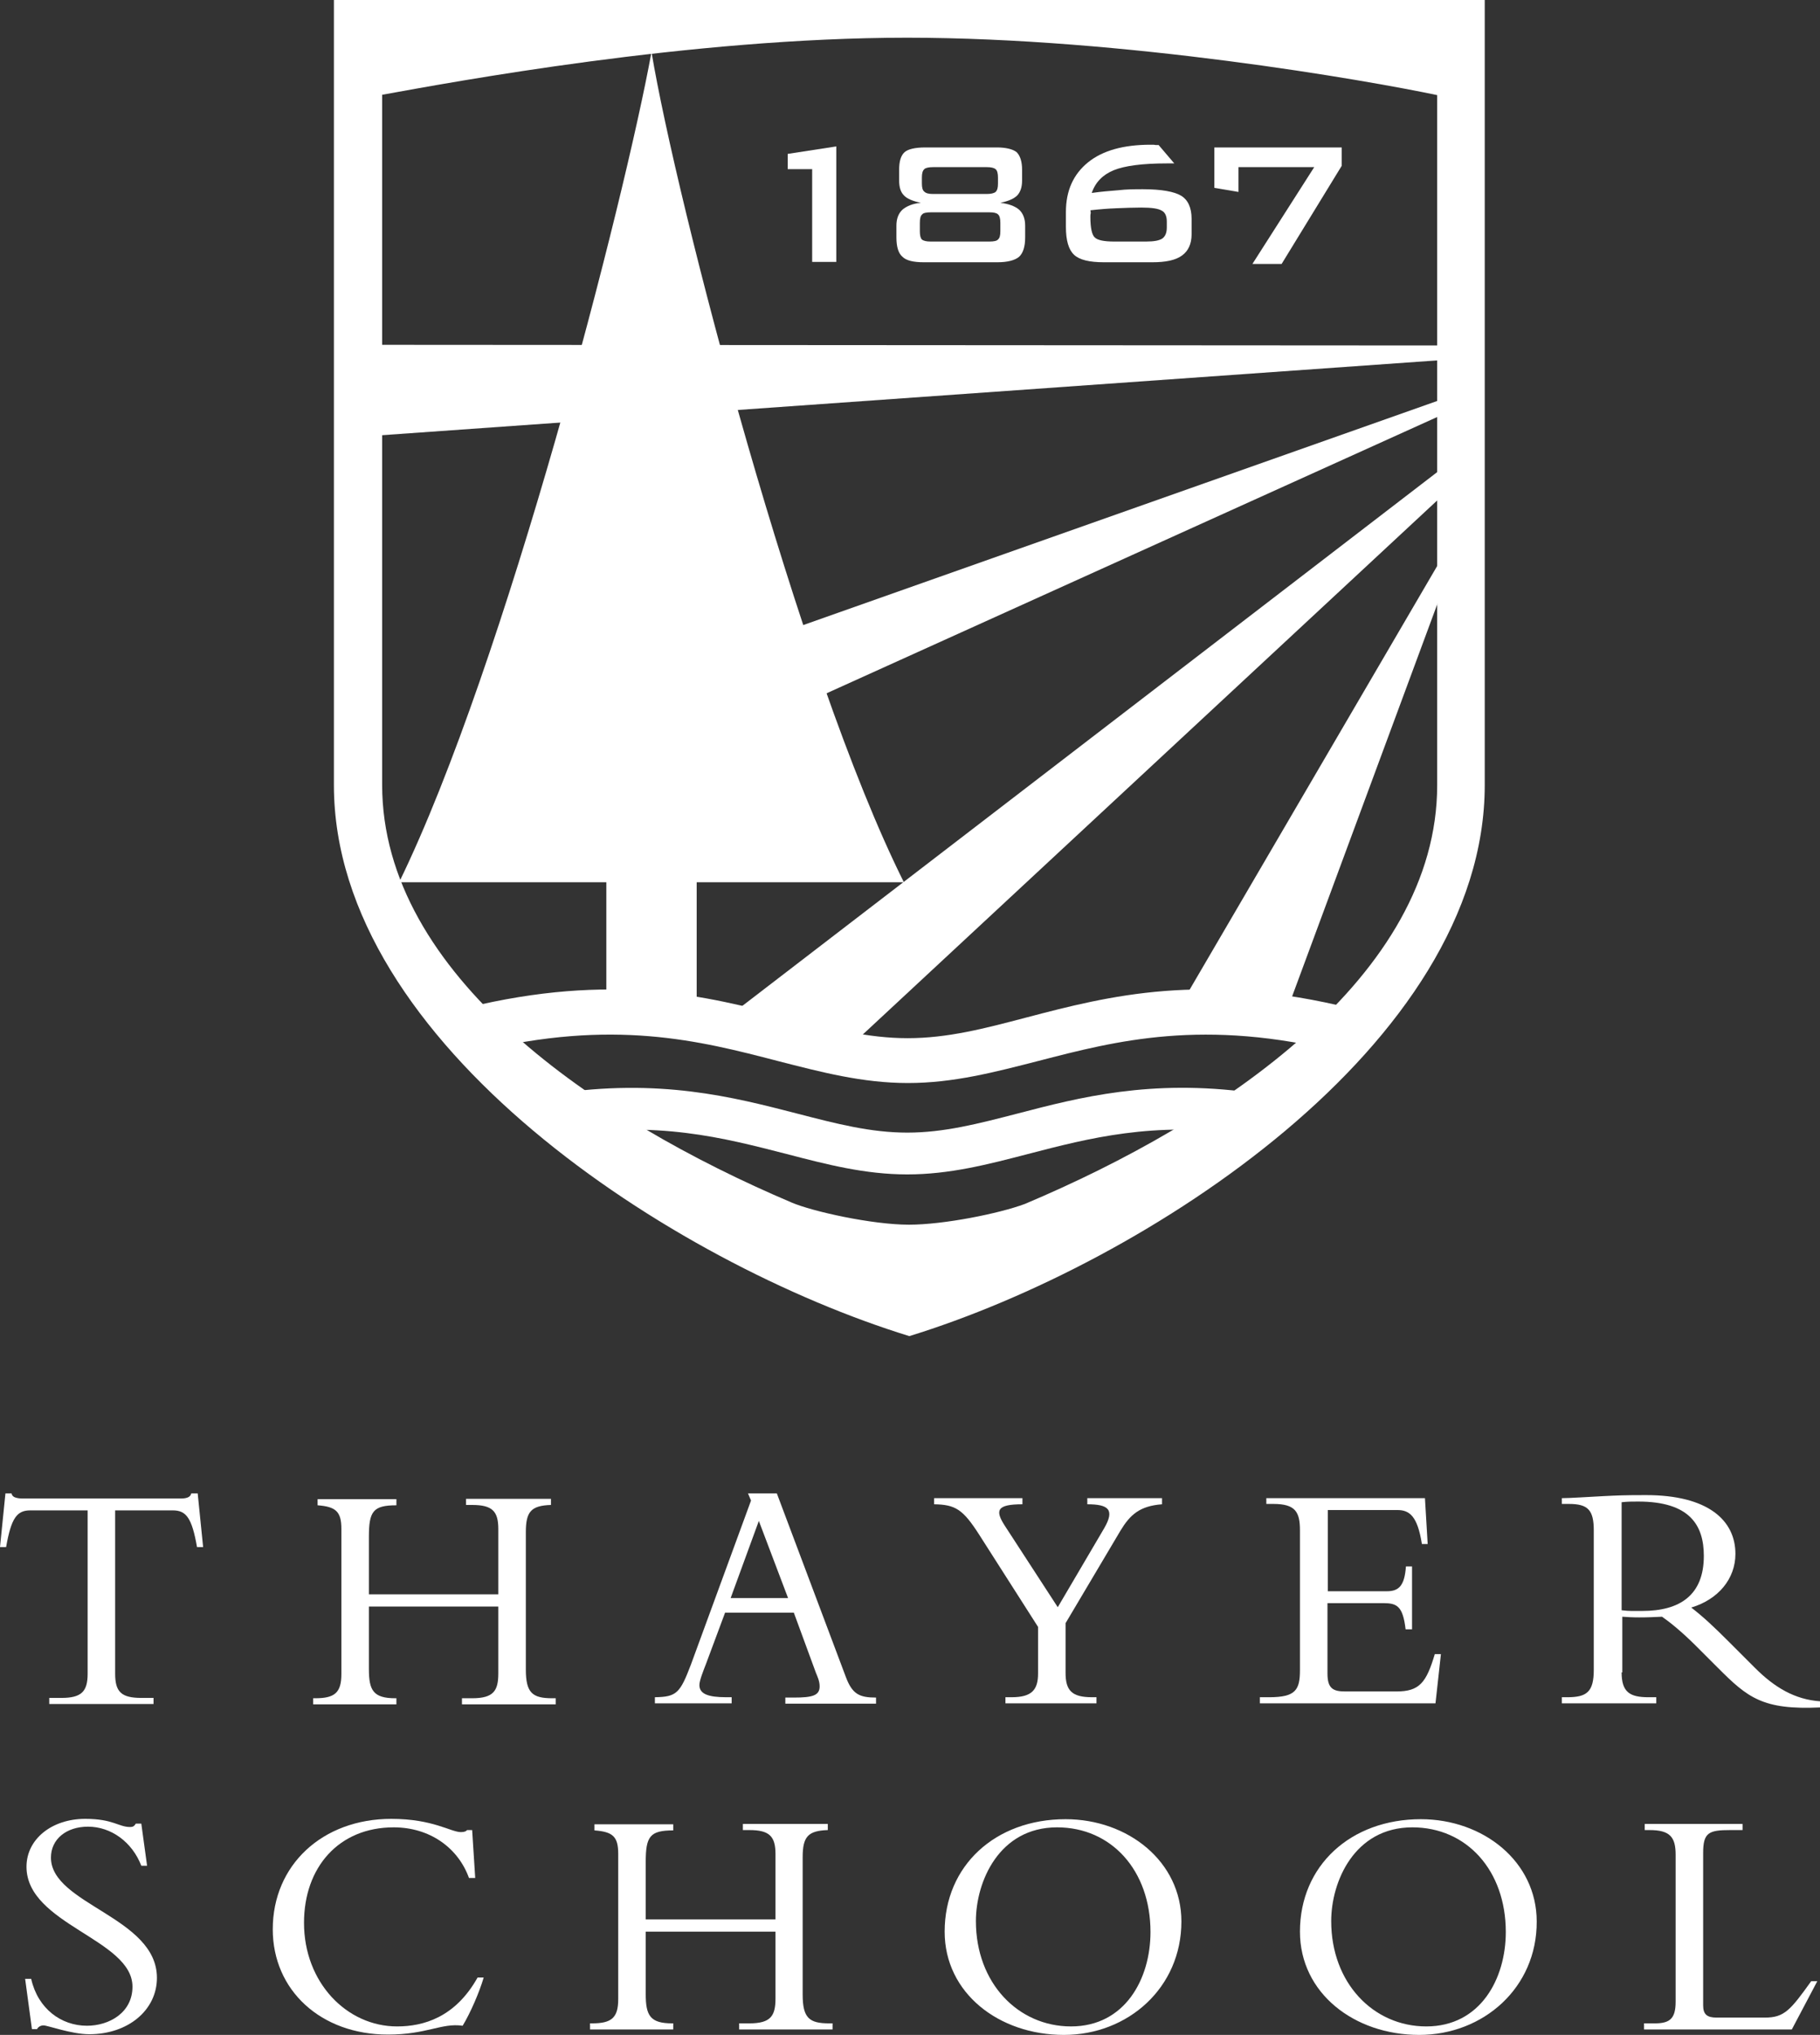 <?xml version="1.0" encoding="utf-8"?>
<!-- Generator: Adobe Illustrator 23.0.6, SVG Export Plug-In . SVG Version: 6.00 Build 0)  -->
<svg version="1.1" xmlns="http://www.w3.org/2000/svg" xmlns:xlink="http://www.w3.org/1999/xlink" x="0px" y="0px"
	 viewBox="0 0 535.8 599" style="enable-background:new 0 0 535.8 599;" xml:space="preserve">
<rect x="0" y="0" width="535.8" height="599" fill="#333333" stroke="none"/>
<style type="text/css">
	.st0{fill:#FFFFFF;}
</style>
<g id="Layer_1">
</g>
<g id="Layer_2">
	<g>
		<g>
			<path class="st0" d="M33.9,492.7c0,5.3,1.8,7.1,7.7,7.1h3.6v1.8H14.5v-1.8h3.6c5.9,0,7.7-1.9,7.7-7.1v-48.1H8.9
				c-3.9,0-5.6,2.2-7.1,10.8H0l1.6-15.8h1.8c0.1,0.6,0.5,1,1.1,1.2c0.6,0.2,1.3,0.3,2,0.3h46.8c1.4,0,2.8-0.3,3-1.5h1.9l1.6,15.8
				h-1.8c-1.5-8.6-3.2-10.8-7.1-10.8H33.9V492.7z"/>
			<path class="st0" d="M108.6,472.8v18.5c0,6.3,1.3,8.6,7.8,8.6h0.3v1.8H92.2v-1.8h0.6c5.7,0,7.7-1.6,7.7-7.1v-42.8
				c0-5.1-1.7-6.5-7-6.9v-1.8h23.2v1.8c-6.9,0-8.1,1.8-8.1,9.3v16.9h38.1v-19.2c0-5.2-1.7-7.1-7.7-7.1h-1.8v-1.8h25v1.8
				c-5.8,0.2-7.4,1.9-7.4,8v40.4c0,6.9,1.9,8.5,7.8,8.5h1v1.8H136v-1.8h3c6.3,0,7.7-2.2,7.7-7.3v-19.7H108.6z"/>
			<path class="st0" d="M213.5,474.6l-5.7,15.3c-0.7,1.8-1.9,4.8-1.9,6.1c0,2.6,2.5,3.6,7.9,3.6h1.6v1.8h-22.6v-1.8
				c6.4-0.1,7.4-1.2,10.6-9.6l17.7-48.3l-0.9-2.1h8.5l20.3,54c1.9,5.1,4,6.1,8.9,6.1v1.8h-26.7v-1.8h2.5c5.5,0,7.6-0.6,7.6-3.3
				c0-1.6-0.7-3-1.1-4l-6.5-17.7H213.5z M223.4,447.7l-8.3,22.7H232L223.4,447.7z"/>
			<path class="st0" d="M325.1,449.8c3.1-5.4,1.3-7-5-7V441h22v1.8c-6.6,0.5-9.4,3.1-12.2,7.7l-16.2,27.3v14.6
				c0,5.2,1.8,7.2,7.8,7.2h1.3v1.8h-26.8v-1.8h1.8c6,0,7.8-2.2,7.8-7v-13.7l-17.3-27.1c-4.8-7.5-7-8.9-13.3-9V441H301v1.8
				c-7.6,0-8.1,1.8-5.2,6.3l15.6,24L325.1,449.8z"/>
			<path class="st0" d="M415.6,479.6h-1.8c-0.8-6.9-2.6-7.7-6.6-7.7h-16.4v20.7c0,4.5,1.7,5.3,5.3,5.3h15c6.8,0,8.8-2.6,11.3-11h1.8
				l-1.6,14.5h-51.7v-1.8h2.7c7.8,0,9.1-2.1,9.1-8v-41.1c0-5.4-1.3-7.8-7.8-7.8h-2.1V441h46.7l0.8,13.5h-1.7c-1.3-8.3-3.7-10-7.2-10
				h-20.5v23.9h17.4c3.5,0,5.2-1.6,5.6-7.3h1.8V479.6z"/>
			<path class="st0" d="M477.4,492.3c0,5.8,2.4,7.3,7.9,7.3h2.3v1.8h-27.8v-1.8h1.6c5.8,0,7.8-1.6,7.8-8.1v-41c0-6-1.7-7.8-7.3-7.8
				h-2.1V441c2.3,0,8.3-0.4,12.3-0.6c4.1-0.2,6-0.3,12.5-0.3c18.2,0,26.3,7.4,26.3,17.3c0,7.3-5,13.4-13,15.8
				c3.6,2.8,6.5,5.5,11.1,10.1l7.7,7.7c5.7,5.7,11.7,9.3,19.2,9.8v1.8c-17,0.8-21.4-2.9-30.1-11.6l-6.4-6.4
				c-4.3-4.3-7.8-7.1-10.1-8.7c-2.5,0.1-4,0.2-6.7,0.2c-2.2,0-3.5-0.1-5-0.2V492.3z M477.4,474c2.4,0.3,3.9,0.2,6.1,0.2
				c11,0,18.1-4.6,18.1-16.2c0-9-4.1-16-19.3-16c-1.9,0-3.2,0-4.9,0.2V474z"/>
			<path class="st0" d="M9.2,582.6c2,8.7,8.8,13.7,16.4,13.7c6.5,0,13.4-3.8,13.4-11.5c0-14-31.2-18.3-31.2-35.3
				c0-8.1,7.4-14.1,17.3-14.1c8.2,0,9.8,2.4,13.2,2.4c0.8,0,1.2-0.2,1.7-1h1.6l1.7,12.4h-1.7c-2.7-7-8.9-11.5-15.7-11.5
				c-6.4,0-10.9,3.7-10.9,9.1c0,13.8,31.2,17.5,31.2,35.4c0,9.5-8.5,16.6-19.9,16.6c-5.3,0-12.2-2.6-13.5-2.6
				c-0.9,0-1.6,0.5-1.9,1.1H9.4l-2-14.8H9.2z"/>
			<path class="st0" d="M138.1,552.9c-3.2-9-11.6-15-22.2-15c-16.2,0-26.4,11.8-26.4,28.1c0,17.6,12.6,30.5,27.4,30.5
				c7.7,0,17.1-2.6,23.7-14.4h1.8c-1.3,4.4-3.9,10.4-6.2,14.2c-6.2-0.9-10.5,2.6-22,2.6c-19.7,0-33.9-13-33.9-31
				c0-18.9,14.6-32.5,34.9-32.5c12.3,0,17.5,3.9,20.5,3.9c1.1,0,1.6-0.3,1.8-0.6h1.5l0.9,14.1H138.1z"/>
			<path class="st0" d="M190.1,568.5V587c0,6.3,1.3,8.6,7.8,8.6h0.3v1.8h-24.5v-1.8h0.6c5.7,0,7.7-1.6,7.7-7.1v-42.8
				c0-5.1-1.6-6.5-7-6.9v-1.8h23.2v1.8c-6.9,0-8.1,1.8-8.1,9.3V565h38.2v-19.2c0-5.2-1.7-7.1-7.7-7.1h-1.9v-1.8h25v1.8
				c-5.8,0.2-7.4,1.9-7.4,8v40.4c0,6.9,1.9,8.5,7.8,8.5h1v1.8h-27.5v-1.8h3c6.3,0,7.7-2.2,7.7-7.3v-19.7H190.1z"/>
			<path class="st0" d="M313.2,599c-19.1,0-35.1-12.3-35.1-30.4c0-19.4,14.9-33.1,35.6-33.1c18.4,0,34.1,12.5,34.1,30.1
				C347.8,585.1,332.1,599,313.2,599z M311.2,537.9c-17.1,0-23.9,16-23.9,27.6c0,18.2,12.4,31,28,31c15.9,0,23.4-14,23.4-27.8
				C338.7,550.6,327.2,537.9,311.2,537.9z"/>
			<path class="st0" d="M417.8,599c-19.1,0-35.1-12.3-35.1-30.4c0-19.4,14.9-33.1,35.6-33.1c18.4,0,34.1,12.5,34.1,30.1
				C452.5,585.1,436.7,599,417.8,599z M415.8,537.9c-17.1,0-23.9,16-23.9,27.6c0,18.2,12.4,31,28,31c15.9,0,23.4-14,23.4-27.8
				C443.3,550.6,431.8,537.9,415.8,537.9z"/>
			<path class="st0" d="M527.5,597.4H484v-1.8h3.2c4.5,0,6.1-1.5,6.1-6.4V546c0-5.2-1.6-7.3-7.7-7.3h-1.4v-1.8H513v1.8h-3.6
				c-6.3,0-8,0.7-8,6.7v44.9c0,2.6,1.1,3.6,3.9,3.6h14.3c5.7,0,7.5-2.2,13.6-10.7h1.8L527.5,597.4z"/>
		</g>
		<g>
			<polygon class="st0" points="431.4,115.1 141.1,217.7 125.7,257.3 431.4,119 			"/>
			<polygon class="st0" points="431.4,132.6 212.8,300.5 248.1,310 431.4,139.6 			"/>
			<polygon class="st0" points="431.4,152.4 346.2,298.2 377.1,302.2 431.4,155.5 			"/>
			<polygon class="st0" points="431.4,101.7 106.8,101.5 106.9,128.5 431.4,105.5 			"/>
			<g>
				<path class="st0" d="M398.1,296.9c-43.9-10.9-71.5-3.8-95.9,2.6c-12.5,3.3-23.3,6.1-35,6.1c-11.7,0-22.5-2.8-35-6.1
					c-24.2-6.3-51.7-13.4-95.1-2.8l3.2,12.9c40.2-9.9,65.9-3.2,88.6,2.7c12.9,3.3,25,6.5,38.4,6.5c13.4,0,25.5-3.2,38.4-6.5
					c22.8-5.9,48.7-12.7,89.3-2.5L398.1,296.9z"/>
			</g>
			<g>
				<path class="st0" d="M368.3,321.6c-29.6-4-50.4,1.4-68.8,6.2c-11.6,3-21.6,5.6-32.4,5.6c-10.8,0-20.8-2.6-32.4-5.6
					c-19-4.9-40.5-10.5-71.7-5.8l1.9,12.2c28.7-4.4,48,0.7,66.7,5.5c11.9,3.1,23.1,6,35.5,6c12.4,0,23.6-2.9,35.5-6
					c18.1-4.7,36.8-9.6,64.1-5.9L368.3,321.6z"/>
			</g>
			<path class="st0" d="M178.5,299v-39.3h-61c31.3-64.1,66.4-200.9,74.3-244.4c7.3,43.9,43.3,182.4,74.3,244.4h-61V299H178.5z"/>
			<g>
				<path class="st0" d="M239.1,49.8h-7.2v-4.5l14.3-2.2v34h-7.1V49.8z"/>
				<path class="st0" d="M299.3,44.8c1,1,1.6,2.7,1.6,5.2v3.1c0,2-0.5,3.4-1.4,4.4c-1,1-2.6,1.7-5,2.2c2.5,0.3,4.3,1,5.5,2
					c1.2,1.1,1.8,2.7,1.8,4.7v3.5c0,2.7-0.6,4.6-1.8,5.7c-1.2,1-3.3,1.6-6.4,1.6h-21.6c-3.1,0-5.2-0.5-6.3-1.6
					c-1.2-1-1.8-2.9-1.8-5.7v-3.5c0-2,0.6-3.6,1.8-4.7c1.2-1,3-1.8,5.4-2c-2.4-0.5-4.1-1.2-5-2.2c-1-1-1.4-2.5-1.4-4.4V50
					c0-2.5,0.5-4.2,1.6-5.2c1-0.9,3.1-1.4,6.1-1.4h21.1C296.1,43.4,298.2,43.9,299.3,44.8z M274,62.5c-1.3,0-2.2,0.2-2.5,0.6
					c-0.5,0.4-0.7,1.2-0.7,2.5v2.5c0,1.2,0.2,2,0.6,2.4c0.5,0.4,1.3,0.6,2.6,0.6h17.3c1.3,0,2.2-0.2,2.5-0.6
					c0.5-0.4,0.7-1.2,0.7-2.4v-2.5c0-1.2-0.2-2.1-0.7-2.5c-0.4-0.4-1.2-0.6-2.5-0.6H274z M274.7,49.2c-1.3,0-2.2,0.2-2.6,0.6
					c-0.5,0.5-0.7,1.2-0.7,2.5v1.7c0,1.2,0.2,2,0.7,2.4c0.5,0.5,1.3,0.7,2.6,0.7h15.8c1.2,0,2.1-0.2,2.6-0.6
					c0.5-0.5,0.7-1.2,0.7-2.5v-1.7c0-1.2-0.2-2.1-0.7-2.5c-0.5-0.4-1.3-0.6-2.6-0.6H274.7z"/>
				<path class="st0" d="M329.2,56c2.5-0.3,4.9-0.3,7.3-0.3c5.4,0,9.2,0.7,11.2,1.9c2,1.2,3.1,3.5,3.1,6.8v4.6c0,2.8-1,4.9-2.8,6.2
					c-1.9,1.4-4.8,2-8.8,2H325c-4.3,0-7.2-0.7-8.8-2.2c-1.6-1.5-2.4-4.2-2.4-8.2v-4.4c0-6.3,2.2-11.1,6.5-14.6
					c4.3-3.5,10.5-5.2,18.4-5.2c0.3,0,0.7,0,1,0c0.3,0.1,0.8,0.1,1.4,0.1l4.6,5.4h-2.2c-7.2,0-12.4,0.7-15.6,2
					c-3.2,1.3-5.4,3.5-6.5,6.7C324.2,56.4,326.7,56.2,329.2,56z M321.1,62.8c-0.1,0.3-0.1,0.7-0.1,1.1c0,3.3,0.5,5.3,1.3,6
					c0.8,0.8,2.7,1.2,5.7,1.2h9.4c2.4,0,3.9-0.3,4.8-0.9c0.8-0.6,1.3-1.6,1.3-3.2v-1.8c0-1.6-0.5-2.7-1.5-3.2c-1-0.6-2.9-0.9-6-0.9
					c-2.4,0-4.8,0.1-7.3,0.2c-2.6,0.1-5,0.3-7.7,0.6C321.1,62.2,321.1,62.5,321.1,62.8z"/>
				<path class="st0" d="M386.9,49.2h-22.3v7.3l-7.1-1.2V43.4H395v5.4l-17.7,28.9h-8.6L386.9,49.2z"/>
			</g>
			<path class="st0" d="M98.3,0v231.1c0,76.3,99.9,140.8,169.4,162.2c69.5-21.4,169.4-85.9,169.4-162.2V0L98.3,0z M423.1,231.1
				c0,56.2-63.5,98.9-121.4,123.3c-7.5,2.8-23.8,6.1-34.1,6.1c-10.9,0-28.4-3.9-34.5-6.5h0c-57.7-24.5-120.6-67-120.6-123
				c0,0,0-191.7,0-203.1C133,24.2,203.1,11.1,267,11.1c64,0,135.7,12.6,156.1,16.9C423.1,39.5,423.1,231.1,423.1,231.1z"/>
		</g>
	</g>
</g>
</svg>
